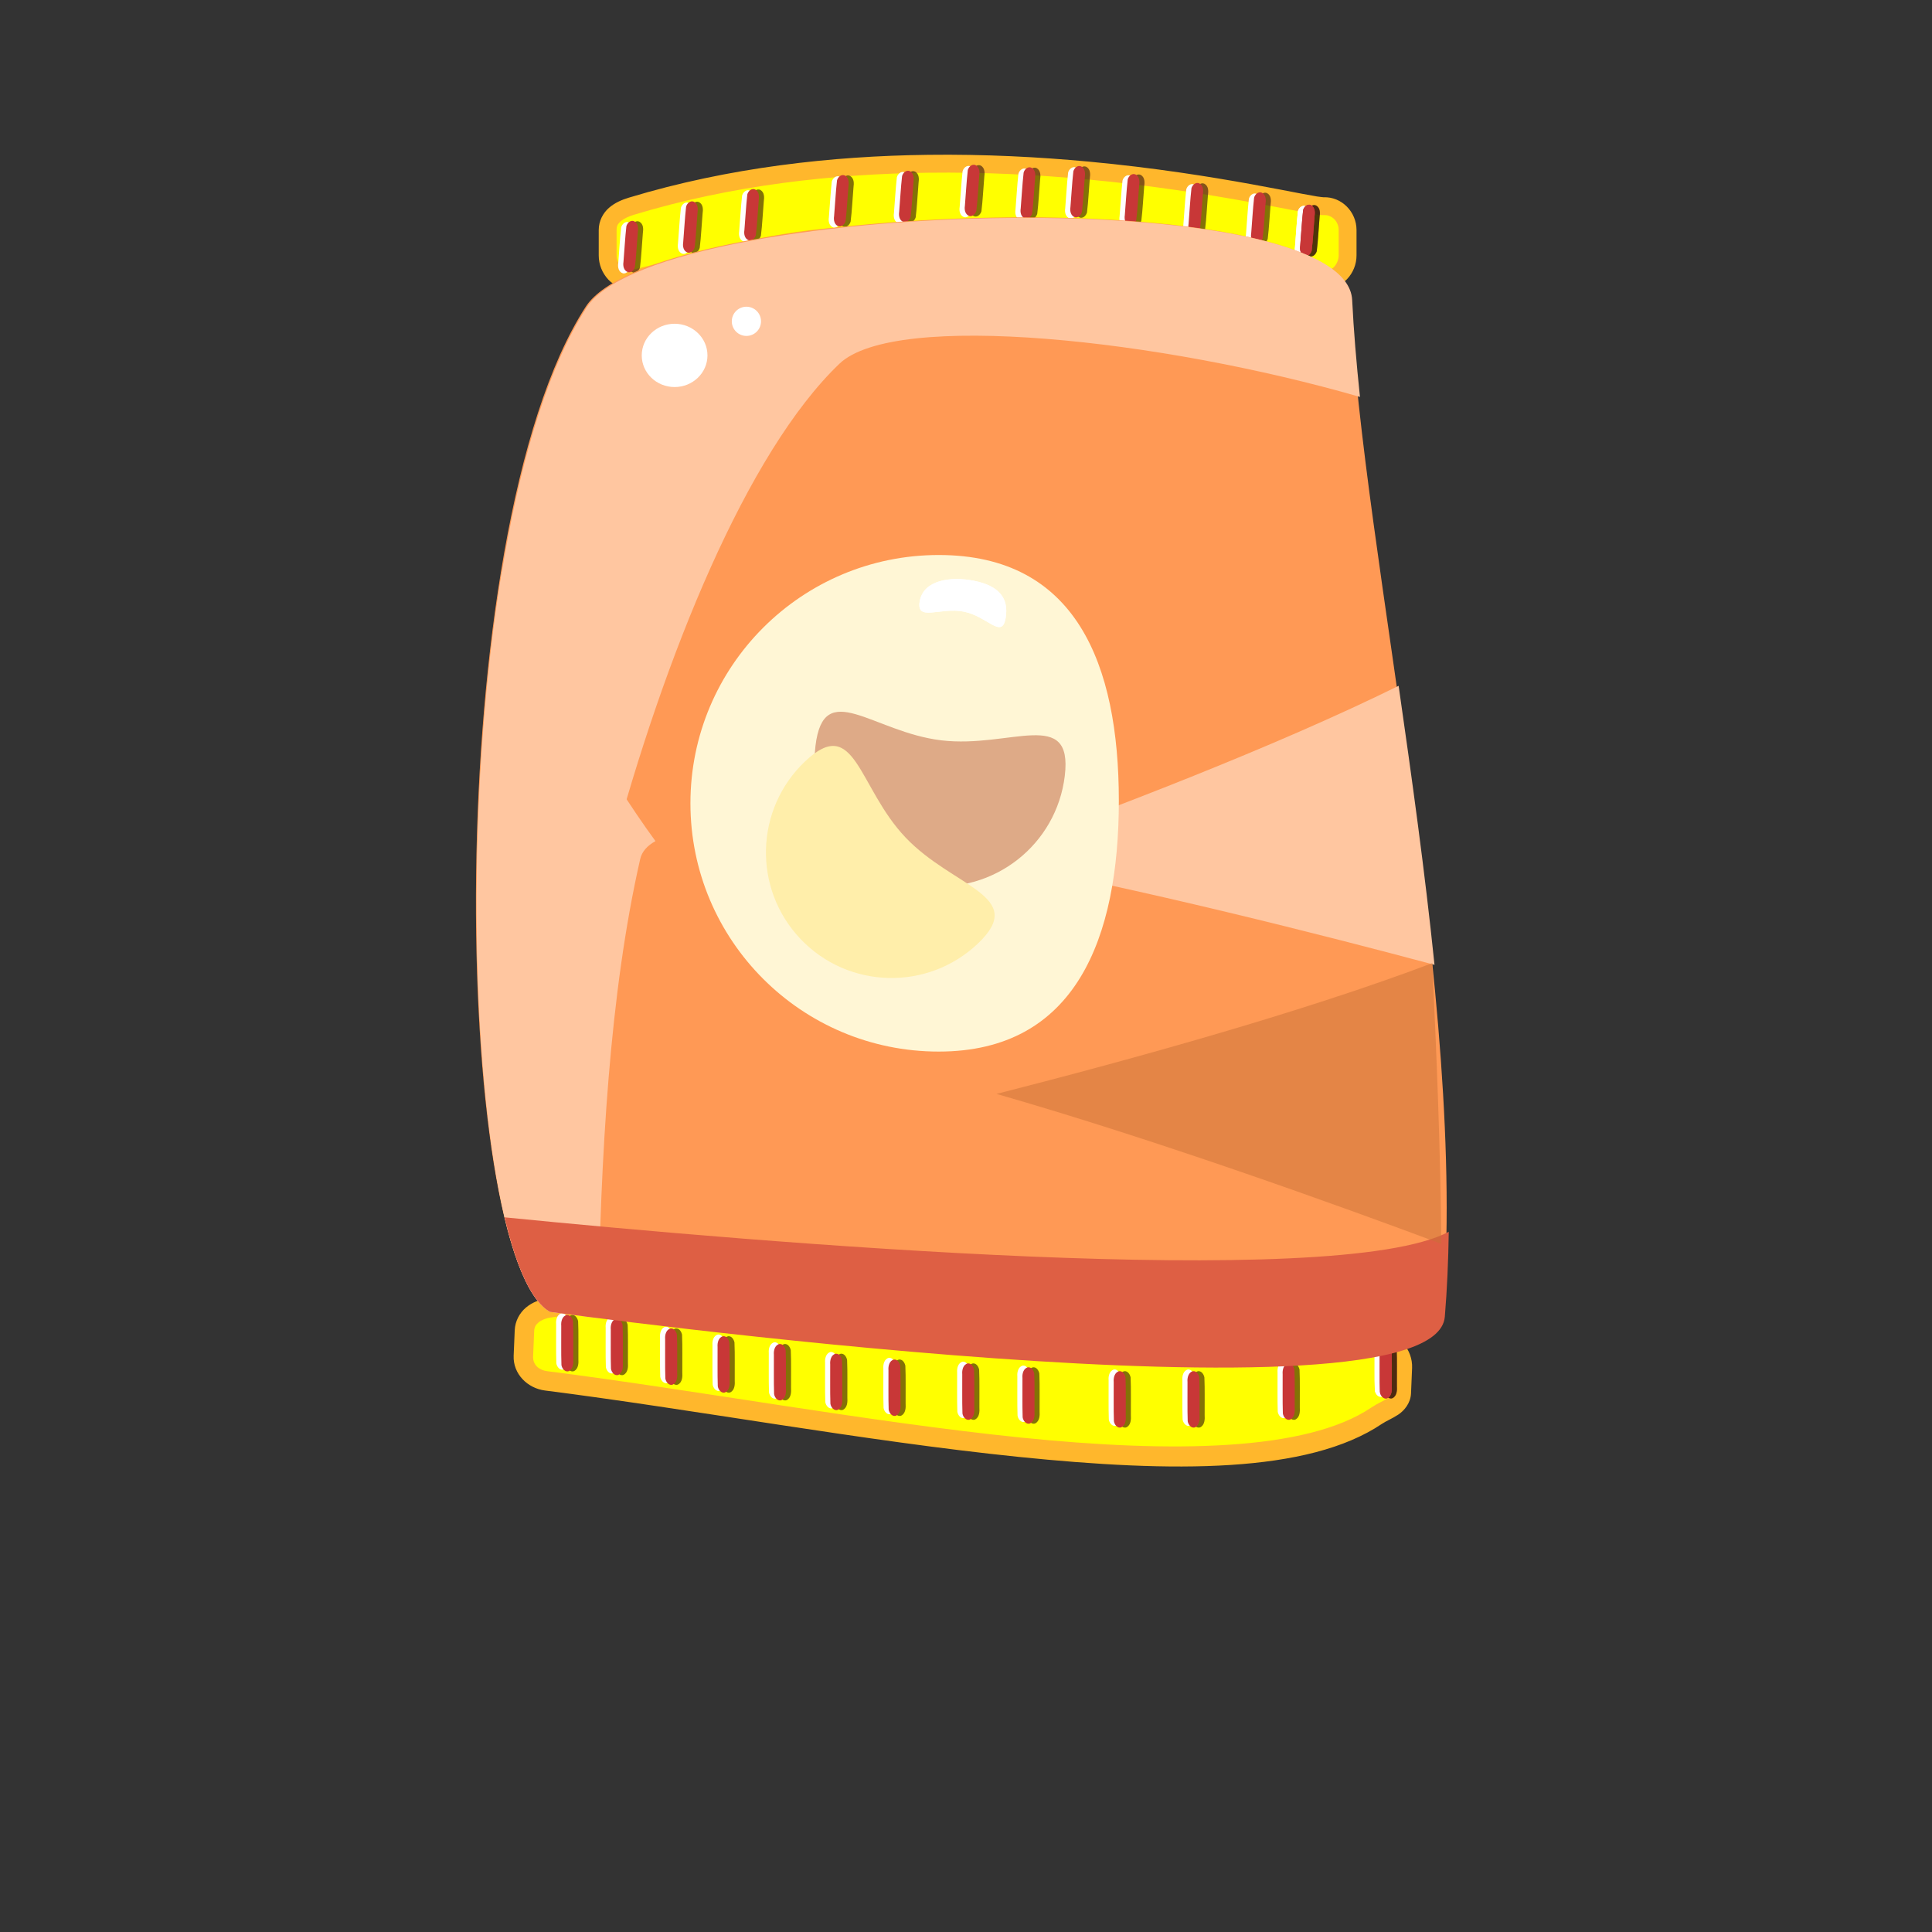 <?xml version="1.0" encoding="UTF-8" standalone="no"?>
<svg
   xmlns:dc="http://purl.org/dc/elements/1.1/"
   xmlns:cc="http://creativecommons.org/ns#"
   xmlns:rdf="http://www.w3.org/1999/02/22-rdf-syntax-ns#"
   xmlns:svg="http://www.w3.org/2000/svg"
   xmlns="http://www.w3.org/2000/svg"
   xmlns:sodipodi="http://sodipodi.sourceforge.net/DTD/sodipodi-0.dtd"
   xmlns:inkscape="http://www.inkscape.org/namespaces/inkscape"
   sodipodi:docname="chips.svg"
   inkscape:version="1.0 (4035a4fb49, 2020-05-01)"
   id="svg8"
   version="1.1"
   viewBox="0 0 600 600"
   height="600mm"
   width="600mm">
  <rect x="0" y="0" width="600" height="600" fill="#333333" stroke="none"/>
  <defs
     id="defs2" />
  <sodipodi:namedview
     inkscape:window-maximized="1"
     inkscape:window-y="-9"
     inkscape:window-x="-9"
     inkscape:window-height="1001"
     inkscape:window-width="1920"
     inkscape:object-paths="false"
     showgrid="false"
     inkscape:document-rotation="0"
     inkscape:current-layer="g1849"
     inkscape:document-units="mm"
     inkscape:cy="1257.2714"
     inkscape:cx="1133.8583"
     inkscape:zoom="0.32411458"
     inkscape:pageshadow="2"
     inkscape:pageopacity="0.0"
     borderopacity="1.0"
     bordercolor="#666666"
     pagecolor="#ffffff"
     id="base" />
  <g
     id="layer1"
     inkscape:groupmode="layer"
     inkscape:label="Layer 1">
    <g
       transform="translate(-3.265,-13.878)"
       id="g1973">
      <g
         transform="translate(8.163,-26.939)"
         id="g2243">
        <g
           transform="translate(1.633)"
           id="g1849">
          <g
             id="g1975"
             style="opacity:0.999">
            <path
               style="color:#000000;font-style:normal;font-variant:normal;font-weight:normal;font-stretch:normal;font-size:medium;line-height:normal;font-family:sans-serif;font-variant-ligatures:normal;font-variant-position:normal;font-variant-caps:normal;font-variant-numeric:normal;font-variant-alternates:normal;font-variant-east-asian:normal;font-feature-settings:normal;font-variation-settings:normal;text-indent:0;text-align:start;text-decoration:none;text-decoration-line:none;text-decoration-style:solid;text-decoration-color:#000000;letter-spacing:normal;word-spacing:normal;text-transform:none;writing-mode:lr-tb;direction:ltr;text-orientation:mixed;dominant-baseline:auto;baseline-shift:baseline;text-anchor:start;white-space:normal;shape-padding:0;shape-margin:0;inline-size:0;clip-rule:nonzero;display:inline;overflow:visible;visibility:visible;isolation:auto;mix-blend-mode:normal;color-interpolation:sRGB;color-interpolation-filters:linearRGB;solid-color:#000000;solid-opacity:1;vector-effect:none;fill:#ffff00;fill-opacity:1;fill-rule:nonzero;stroke:none;stroke-width:6.044;stroke-linecap:round;stroke-linejoin:round;stroke-miterlimit:4;stroke-dasharray:none;stroke-dashoffset:0;stroke-opacity:1;color-rendering:auto;image-rendering:auto;shape-rendering:auto;text-rendering:auto;enable-background:accumulate;stop-color:#000000;stop-opacity:1"
               d="m 164.042,446.995 c 103.395,-15.149 214.172,12.62 257.865,10.847 4.094,-0.166 7.25,3.606 7.078,7.699 l -0.332,7.881 c -0.172,4.093 -4.3,4.791 -7.699,7.078 -42.981,28.919 -166.528,0.734 -257.865,-10.847 -4.064,-0.515 -7.25,-3.606 -7.078,-7.699 l 0.332,-7.881 c 0.172,-4.093 3.646,-6.484 7.699,-7.078 z"
               id="path1977" />
            <path
               style="color:#000000;font-style:normal;font-variant:normal;font-weight:normal;font-stretch:normal;font-size:medium;line-height:normal;font-family:sans-serif;font-variant-ligatures:normal;font-variant-position:normal;font-variant-caps:normal;font-variant-numeric:normal;font-variant-alternates:normal;font-variant-east-asian:normal;font-feature-settings:normal;font-variation-settings:normal;text-indent:0;text-align:start;text-decoration:none;text-decoration-line:none;text-decoration-style:solid;text-decoration-color:#000000;letter-spacing:normal;word-spacing:normal;text-transform:none;writing-mode:lr-tb;direction:ltr;text-orientation:mixed;dominant-baseline:auto;baseline-shift:baseline;text-anchor:start;white-space:normal;shape-padding:0;shape-margin:0;inline-size:0;clip-rule:nonzero;display:inline;overflow:visible;visibility:visible;isolation:auto;mix-blend-mode:normal;color-interpolation:sRGB;color-interpolation-filters:linearRGB;solid-color:#000000;solid-opacity:1;vector-effect:none;fill:#ffb72c;fill-opacity:1;fill-rule:nonzero;stroke:none;stroke-width:6.044;stroke-linecap:round;stroke-linejoin:round;stroke-miterlimit:4;stroke-dasharray:none;stroke-dashoffset:0;stroke-opacity:1;color-rendering:auto;image-rendering:auto;shape-rendering:auto;text-rendering:auto;enable-background:accumulate;stop-color:#000000;stop-opacity:1"
               d="m 222.443,439.498 c -19.522,0.303 -39.298,1.643 -58.84,4.506 -2.48,0.363 -4.88,1.268 -6.82,2.912 -1.94,1.644 -3.34,4.155 -3.461,7.029 l -0.33,7.881 c -0.241,5.721 4.352,10.144 9.717,10.824 45.533,5.773 99.277,15.721 147.139,20.619 47.861,4.898 89.813,5.2 112.793,-10.262 1.348,-0.907 3.164,-1.615 5.033,-2.844 1.869,-1.228 3.87,-3.563 3.998,-6.615 l 0.332,-7.881 c 0.241,-5.721 -4.212,-11.09 -10.221,-10.846 -21.104,0.857 -59.92,-5.588 -106.105,-10.426 -28.866,-3.024 -60.698,-5.403 -93.234,-4.898 z m 0.092,6.049 c 32.179,-0.497 63.778,1.851 92.512,4.861 45.975,4.816 84.394,11.37 106.982,10.453 2.179,-0.088 4.039,2.087 3.936,4.553 l -0.332,7.881 c -0.044,1.041 -0.191,1.103 -1.279,1.818 -1.088,0.715 -3.036,1.498 -5.088,2.879 -20.001,13.457 -61.311,14.126 -108.803,9.266 -47.492,-4.86 -101.191,-14.794 -146.994,-20.602 -2.764,-0.35 -4.543,-2.11 -4.439,-4.576 l 0.332,-7.881 c 0.051,-1.219 0.475,-1.949 1.328,-2.672 0.853,-0.723 2.217,-1.312 3.791,-1.543 19.231,-2.818 38.747,-4.139 58.055,-4.438 z"
               id="path1979" />
          </g>
          <g
             id="g1981"
             style="opacity:0.999">
            <path
               style="color:#000000;font-style:normal;font-variant:normal;font-weight:normal;font-stretch:normal;font-size:medium;line-height:normal;font-family:sans-serif;font-variant-ligatures:normal;font-variant-position:normal;font-variant-caps:normal;font-variant-numeric:normal;font-variant-alternates:normal;font-variant-east-asian:normal;font-feature-settings:normal;font-variation-settings:normal;text-indent:0;text-align:start;text-decoration:none;text-decoration-line:none;text-decoration-style:solid;text-decoration-color:#000000;letter-spacing:normal;word-spacing:normal;text-transform:none;writing-mode:lr-tb;direction:ltr;text-orientation:mixed;dominant-baseline:auto;baseline-shift:baseline;text-anchor:start;white-space:normal;shape-padding:0;shape-margin:0;inline-size:0;clip-rule:nonzero;display:inline;overflow:visible;visibility:visible;isolation:auto;mix-blend-mode:normal;color-interpolation:sRGB;color-interpolation-filters:linearRGB;solid-color:#000000;solid-opacity:1;vector-effect:none;fill:#ffff00;fill-opacity:1;fill-rule:nonzero;stroke:none;stroke-width:5.546;stroke-linecap:round;stroke-linejoin:round;stroke-miterlimit:4;stroke-dasharray:none;stroke-dashoffset:0;stroke-opacity:1;color-rendering:auto;image-rendering:auto;shape-rendering:auto;text-rendering:auto;enable-background:accumulate;stop-color:#000000;stop-opacity:1"
               d="m 189.58,104.851 c 98.542,-29.859 207.591,0.29 215.004,0 4.094,-0.16 7.395,3.298 7.395,7.395 v 7.888 c 0,4.097 -3.344,8.005 -7.395,7.395 -154.468,-23.25 -159.258,-13.249 -215.004,0 -3.986,0.947 -7.395,-3.298 -7.395,-7.395 v -7.888 c 0,-4.097 3.474,-6.207 7.395,-7.395 z"
               id="path1983" />
            <path
               style="color:#000000;font-style:normal;font-variant:normal;font-weight:normal;font-stretch:normal;font-size:medium;line-height:normal;font-family:sans-serif;font-variant-ligatures:normal;font-variant-position:normal;font-variant-caps:normal;font-variant-numeric:normal;font-variant-alternates:normal;font-variant-east-asian:normal;font-feature-settings:normal;font-variation-settings:normal;text-indent:0;text-align:start;text-decoration:none;text-decoration-line:none;text-decoration-style:solid;text-decoration-color:#000000;letter-spacing:normal;word-spacing:normal;text-transform:none;writing-mode:lr-tb;direction:ltr;text-orientation:mixed;dominant-baseline:auto;baseline-shift:baseline;text-anchor:start;white-space:normal;shape-padding:0;shape-margin:0;inline-size:0;clip-rule:nonzero;display:inline;overflow:visible;visibility:visible;isolation:auto;mix-blend-mode:normal;color-interpolation:sRGB;color-interpolation-filters:linearRGB;solid-color:#000000;solid-opacity:1;vector-effect:none;fill:#ffb72c;fill-opacity:1;fill-rule:nonzero;stroke:none;stroke-width:5.546;stroke-linecap:round;stroke-linejoin:round;stroke-miterlimit:4;stroke-dasharray:none;stroke-dashoffset:0;stroke-opacity:1;color-rendering:auto;image-rendering:auto;shape-rendering:auto;text-rendering:auto;enable-background:accumulate;stop-color:#000000;stop-opacity:1"
               d="m 281.582,88.9 c -29.618,0.371 -61.688,3.868 -92.807,13.297 -2.179,0.66 -4.371,1.582 -6.189,3.172 -1.818,1.59 -3.174,4.045 -3.174,6.877 v 7.889 c 0,2.818 1.09,5.478 2.943,7.475 1.854,1.997 4.793,3.347 7.865,2.617 28.008,-6.657 42.836,-12.381 69.967,-13.615 27.13,-1.235 66.81,2.044 143.982,13.66 2.999,0.451 5.794,-0.822 7.641,-2.766 1.847,-1.944 2.941,-4.568 2.941,-7.371 v -7.889 c 0,-5.587 -4.567,-10.39 -10.277,-10.166 0.072,-0.003 -0.83,-0.059 -2.006,-0.248 -1.176,-0.189 -2.76,-0.48 -4.693,-0.848 -3.866,-0.735 -9.136,-1.776 -15.562,-2.939 -12.853,-2.328 -30.341,-5.149 -50.701,-7.043 -15.27,-1.421 -32.159,-2.324 -49.93,-2.102 z m 0.072,5.555 c 17.538,-0.222 34.234,0.663 49.344,2.068 20.146,1.874 37.468,4.668 50.227,6.979 6.379,1.155 11.614,2.19 15.516,2.932 1.951,0.371 3.565,0.669 4.85,0.875 1.284,0.206 2.103,0.352 3.102,0.312 2.477,-0.097 4.514,2.018 4.514,4.625 v 7.889 c 0,1.294 -0.578,2.671 -1.416,3.553 -0.838,0.882 -1.741,1.258 -2.793,1.1 C 327.7,113.153 287.753,109.806 259.936,111.072 c -27.818,1.266 -43.258,7.168 -70.996,13.76 -0.913,0.217 -1.672,-0.083 -2.52,-0.996 -0.847,-0.913 -1.463,-2.422 -1.463,-3.701 v -7.889 c 0,-1.265 0.38,-1.915 1.279,-2.701 0.899,-0.786 2.407,-1.513 4.148,-2.041 30.47,-9.233 62.039,-12.678 91.27,-13.049 z"
               id="path1985" />
          </g>
          <g
             id="g1732">
            <g
               transform="translate(-25.328,37.993)"
               id="g1599">
              <path
                 id="rect958-9-6"
                 style="fill:#ffffff;fill-opacity:1;stroke:none;stroke-width:2.782;stroke-linecap:round;stroke-linejoin:round"
                 d="m 422.454,82.699 c -1.418,-0.408 -1.687,-2.011 -1.485,-3.17 0.312,-3.7 0.492,-7.414 0.906,-11.104 0.221,-0.95 1.303,-2.077 2.453,-1.535 1.328,0.75 1.255,2.363 1.079,3.587 -0.308,3.535 -0.446,7.093 -0.886,10.612 -0.256,0.822 -0.998,1.778 -2.067,1.609 z" />
              <path
                 d="m 422.454,82.699 c -1.418,-0.408 -1.687,-2.011 -1.485,-3.17 0.312,-3.7 0.492,-7.414 0.906,-11.104 0.221,-0.95 1.303,-2.077 2.453,-1.535 1.328,0.75 1.255,2.363 1.079,3.587 -0.308,3.535 -0.446,7.093 -0.886,10.612 -0.256,0.822 -0.998,1.778 -2.067,1.609 z"
                 style="fill:#ffffff;fill-opacity:1;stroke:none;stroke-width:2.782;stroke-linecap:round;stroke-linejoin:round"
                 id="path987-6-3" />
              <path
                 id="rect958-6-7"
                 style="fill:#280b0b;fill-opacity:0.577;stroke:none;stroke-width:2.782;stroke-linecap:round;stroke-linejoin:round"
                 d="m 425.656,82.457 c -1.418,-0.408 -1.687,-2.011 -1.485,-3.17 0.312,-3.7 0.492,-7.414 0.906,-11.104 0.221,-0.95 1.303,-2.077 2.453,-1.535 1.328,0.75 1.255,2.363 1.079,3.587 -0.308,3.535 -0.446,7.093 -0.886,10.612 -0.256,0.822 -0.998,1.778 -2.067,1.609 z" />
              <path
                 d="m 425.656,82.457 c -1.418,-0.408 -1.687,-2.011 -1.485,-3.17 0.312,-3.7 0.492,-7.414 0.906,-11.104 0.221,-0.95 1.303,-2.077 2.453,-1.535 1.328,0.75 1.255,2.363 1.079,3.587 -0.308,3.535 -0.446,7.093 -0.886,10.612 -0.256,0.822 -0.998,1.778 -2.067,1.609 z"
                 style="fill:#280b0b;fill-opacity:0.577;stroke:none;stroke-width:2.782;stroke-linecap:round;stroke-linejoin:round"
                 id="path987-5-6" />
              <path
                 d="m 424.073,82.337 c -1.418,-0.408 -1.687,-2.011 -1.485,-3.17 0.312,-3.7 0.492,-7.414 0.906,-11.104 0.221,-0.95 1.303,-2.077 2.453,-1.535 1.328,0.75 1.255,2.363 1.079,3.587 -0.308,3.535 -0.446,7.093 -0.886,10.612 -0.256,0.822 -0.998,1.778 -2.067,1.609 z"
                 style="fill:#c83737;fill-opacity:1;stroke:none;stroke-width:2.782;stroke-linecap:round;stroke-linejoin:round"
                 id="rect958-5" />
              <path
                 id="path987-7"
                 style="fill:#c83737;fill-opacity:1;stroke:none;stroke-width:2.782;stroke-linecap:round;stroke-linejoin:round"
                 d="m 424.073,82.337 c -1.418,-0.408 -1.687,-2.011 -1.485,-3.17 0.312,-3.7 0.492,-7.414 0.906,-11.104 0.221,-0.95 1.303,-2.077 2.453,-1.535 1.328,0.75 1.255,2.363 1.079,3.587 -0.308,3.535 -0.446,7.093 -0.886,10.612 -0.256,0.822 -0.998,1.778 -2.067,1.609 z" />
            </g>
            <g
               transform="translate(18.551,54.579)"
               id="g1665">
              <path
                 d="m 168.406,71.137 c -1.418,-0.408 -1.687,-2.011 -1.485,-3.17 0.312,-3.7 0.492,-7.414 0.906,-11.104 0.221,-0.95 1.303,-2.077 2.453,-1.535 1.328,0.75 1.255,2.363 1.079,3.587 -0.308,3.535 -0.446,7.093 -0.886,10.612 -0.256,0.822 -0.998,1.778 -2.067,1.609 z"
                 style="fill:#ffffff;fill-opacity:1;stroke:none;stroke-width:2.782;stroke-linecap:round;stroke-linejoin:round"
                 id="path963-0-9" />
              <path
                 d="m 171.608,70.895 c -1.418,-0.408 -1.687,-2.011 -1.485,-3.17 0.312,-3.7 0.492,-7.414 0.906,-11.104 0.221,-0.95 1.303,-2.077 2.453,-1.535 1.328,0.75 1.255,2.363 1.079,3.587 -0.308,3.535 -0.446,7.093 -0.886,10.612 -0.256,0.822 -0.998,1.778 -2.067,1.609 z"
                 style="fill:#280b0b;fill-opacity:0.577;stroke:none;stroke-width:2.782;stroke-linecap:round;stroke-linejoin:round"
                 id="path963-5-9" />
              <path
                 id="path963-7"
                 style="fill:#c83737;fill-opacity:1;stroke:none;stroke-width:2.782;stroke-linecap:round;stroke-linejoin:round"
                 d="m 170.025,70.775 c -1.418,-0.408 -1.687,-2.011 -1.485,-3.17 0.312,-3.7 0.492,-7.414 0.906,-11.104 0.221,-0.95 1.303,-2.077 2.453,-1.535 1.328,0.75 1.255,2.363 1.079,3.587 -0.308,3.535 -0.446,7.093 -0.886,10.612 -0.256,0.822 -0.998,1.778 -2.067,1.609 z" />
            </g>
            <g
               transform="translate(4.632,49.887)"
               id="g1676">
              <g
                 id="g1655">
                <path
                   id="path967-0-0"
                   style="fill:#ffffff;fill-opacity:1;stroke:none;stroke-width:2.782;stroke-linecap:round;stroke-linejoin:round"
                   d="m 200.873,69.766 c -1.418,-0.408 -1.687,-2.011 -1.485,-3.17 0.312,-3.7 0.492,-7.414 0.906,-11.104 0.221,-0.95 1.303,-2.077 2.453,-1.535 1.328,0.75 1.255,2.363 1.079,3.587 -0.308,3.535 -0.446,7.093 -0.886,10.612 -0.256,0.822 -0.998,1.778 -2.067,1.609 z" />
                <path
                   id="path967-7-9"
                   style="fill:#280b0b;fill-opacity:0.577;stroke:none;stroke-width:2.782;stroke-linecap:round;stroke-linejoin:round"
                   d="m 204.075,69.525 c -1.418,-0.408 -1.687,-2.011 -1.485,-3.17 0.312,-3.7 0.492,-7.414 0.906,-11.104 0.221,-0.95 1.303,-2.077 2.453,-1.535 1.328,0.75 1.255,2.363 1.079,3.587 -0.308,3.535 -0.446,7.093 -0.886,10.612 -0.256,0.822 -0.998,1.778 -2.067,1.609 z" />
                <path
                   d="m 202.492,69.405 c -1.418,-0.408 -1.687,-2.011 -1.485,-3.17 0.312,-3.7 0.492,-7.414 0.906,-11.104 0.221,-0.95 1.303,-2.077 2.453,-1.535 1.328,0.75 1.255,2.363 1.079,3.587 -0.308,3.535 -0.446,7.093 -0.886,10.612 -0.256,0.822 -0.998,1.778 -2.067,1.609 z"
                   style="fill:#c83737;fill-opacity:1;stroke:none;stroke-width:2.782;stroke-linecap:round;stroke-linejoin:round"
                   id="path967-5" />
              </g>
            </g>
            <g
               transform="translate(-4.221,3.618)"
               id="g1650">
              <g
                 transform="translate(11.458,43.42)"
                 id="g1670">
                <path
                   id="path969-9-4"
                   style="fill:#ffffff;fill-opacity:1;stroke:none;stroke-width:2.782;stroke-linecap:round;stroke-linejoin:round"
                   d="m 217.275,68.801 c -1.418,-0.408 -1.687,-2.011 -1.485,-3.17 0.312,-3.7 0.492,-7.414 0.906,-11.104 0.221,-0.95 1.303,-2.077 2.453,-1.535 1.328,0.75 1.255,2.363 1.079,3.587 -0.308,3.535 -0.446,7.093 -0.886,10.612 -0.256,0.822 -0.998,1.778 -2.067,1.609 z" />
                <path
                   id="path969-7-9"
                   style="fill:#280b0b;fill-opacity:0.577;stroke:none;stroke-width:2.782;stroke-linecap:round;stroke-linejoin:round"
                   d="m 220.478,68.559 c -1.418,-0.408 -1.687,-2.011 -1.485,-3.17 0.312,-3.7 0.492,-7.414 0.906,-11.104 0.221,-0.95 1.303,-2.077 2.453,-1.535 1.328,0.75 1.255,2.363 1.079,3.587 -0.308,3.535 -0.446,7.093 -0.886,10.612 -0.256,0.822 -0.998,1.778 -2.067,1.609 z" />
                <path
                   d="m 218.895,68.439 c -1.418,-0.408 -1.687,-2.011 -1.485,-3.17 0.312,-3.7 0.492,-7.414 0.906,-11.104 0.221,-0.95 1.303,-2.077 2.453,-1.535 1.328,0.75 1.255,2.363 1.079,3.587 -0.308,3.535 -0.446,7.093 -0.886,10.612 -0.256,0.822 -0.998,1.778 -2.067,1.609 z"
                   style="fill:#c83737;fill-opacity:1;stroke:none;stroke-width:2.782;stroke-linecap:round;stroke-linejoin:round"
                   id="path969-1" />
              </g>
            </g>
            <g
               transform="translate(17.489,43.568)"
               id="g1645">
              <path
                 d="m 234.88,67.927 c -1.418,-0.408 -1.687,-2.011 -1.485,-3.17 0.312,-3.7 0.492,-7.414 0.906,-11.104 0.221,-0.95 1.303,-2.077 2.453,-1.535 1.328,0.75 1.255,2.363 1.079,3.587 -0.308,3.535 -0.446,7.093 -0.886,10.612 -0.256,0.822 -0.998,1.778 -2.067,1.609 z"
                 style="fill:#ffffff;fill-opacity:1;stroke:none;stroke-width:2.782;stroke-linecap:round;stroke-linejoin:round"
                 id="path971-1-7" />
              <path
                 d="m 238.083,67.685 c -1.418,-0.408 -1.687,-2.011 -1.485,-3.17 0.312,-3.7 0.492,-7.414 0.906,-11.104 0.221,-0.95 1.303,-2.077 2.453,-1.535 1.328,0.75 1.255,2.363 1.079,3.587 -0.308,3.535 -0.446,7.093 -0.886,10.612 -0.256,0.822 -0.998,1.778 -2.067,1.609 z"
                 style="fill:#280b0b;fill-opacity:0.577;stroke:none;stroke-width:2.782;stroke-linecap:round;stroke-linejoin:round"
                 id="path971-9-8" />
              <path
                 id="path971-4"
                 style="fill:#c83737;fill-opacity:1;stroke:none;stroke-width:2.782;stroke-linecap:round;stroke-linejoin:round"
                 d="m 236.5,67.565 c -1.418,-0.408 -1.687,-2.011 -1.485,-3.17 0.312,-3.7 0.492,-7.414 0.906,-11.104 0.221,-0.95 1.303,-2.077 2.453,-1.535 1.328,0.75 1.255,2.363 1.079,3.587 -0.308,3.535 -0.446,7.093 -0.886,10.612 -0.256,0.822 -0.998,1.778 -2.067,1.609 z" />
            </g>
            <g
               transform="translate(20.049,43.654)"
               id="g1640">
              <path
                 d="m 252.527,66.503 c -1.418,-0.408 -1.687,-2.011 -1.485,-3.17 0.312,-3.7 0.492,-7.414 0.906,-11.104 0.221,-0.95 1.303,-2.077 2.453,-1.535 1.328,0.75 1.255,2.363 1.079,3.587 -0.308,3.535 -0.446,7.093 -0.886,10.612 -0.256,0.822 -0.998,1.778 -2.067,1.609 z"
                 style="fill:#ffffff;fill-opacity:1;stroke:none;stroke-width:2.782;stroke-linecap:round;stroke-linejoin:round"
                 id="path973-8-9" />
              <path
                 d="m 255.729,66.261 c -1.418,-0.408 -1.687,-2.011 -1.485,-3.17 0.312,-3.7 0.492,-7.414 0.906,-11.104 0.221,-0.95 1.303,-2.077 2.453,-1.535 1.328,0.75 1.255,2.363 1.079,3.587 -0.308,3.535 -0.446,7.093 -0.886,10.612 -0.256,0.822 -0.998,1.778 -2.067,1.609 z"
                 style="fill:#280b0b;fill-opacity:0.577;stroke:none;stroke-width:2.782;stroke-linecap:round;stroke-linejoin:round"
                 id="path973-5-4" />
              <path
                 id="path973-7"
                 style="fill:#c83737;fill-opacity:1;stroke:none;stroke-width:2.782;stroke-linecap:round;stroke-linejoin:round"
                 d="m 254.146,66.141 c -1.418,-0.408 -1.687,-2.011 -1.485,-3.17 0.312,-3.7 0.492,-7.414 0.906,-11.104 0.221,-0.95 1.303,-2.077 2.453,-1.535 1.328,0.75 1.255,2.363 1.079,3.587 -0.308,3.535 -0.446,7.093 -0.886,10.612 -0.256,0.822 -0.998,1.778 -2.067,1.609 z" />
            </g>
            <g
               transform="translate(22.295,42.066)"
               id="g1635">
              <path
                 d="m 270.692,66.223 c -1.418,-0.408 -1.687,-2.011 -1.485,-3.17 0.312,-3.7 0.492,-7.414 0.906,-11.104 0.221,-0.95 1.303,-2.077 2.453,-1.535 1.328,0.75 1.255,2.363 1.079,3.587 -0.308,3.535 -0.446,7.093 -0.886,10.612 -0.256,0.822 -0.998,1.778 -2.067,1.609 z"
                 style="fill:#ffffff;fill-opacity:1;stroke:none;stroke-width:2.782;stroke-linecap:round;stroke-linejoin:round"
                 id="path975-5-3" />
              <path
                 d="m 273.894,65.982 c -1.418,-0.408 -1.687,-2.011 -1.485,-3.17 0.312,-3.7 0.492,-7.414 0.906,-11.104 0.221,-0.95 1.303,-2.077 2.453,-1.535 1.328,0.75 1.255,2.363 1.079,3.587 -0.308,3.535 -0.446,7.093 -0.886,10.612 -0.256,0.822 -0.998,1.778 -2.067,1.609 z"
                 style="fill:#280b0b;fill-opacity:0.577;stroke:none;stroke-width:2.782;stroke-linecap:round;stroke-linejoin:round"
                 id="path975-7-3" />
              <path
                 id="path975-2"
                 style="fill:#c83737;fill-opacity:1;stroke:none;stroke-width:2.782;stroke-linecap:round;stroke-linejoin:round"
                 d="m 272.311,65.862 c -1.418,-0.408 -1.687,-2.011 -1.485,-3.17 0.312,-3.7 0.492,-7.414 0.906,-11.104 0.221,-0.95 1.303,-2.077 2.453,-1.535 1.328,0.75 1.255,2.363 1.079,3.587 -0.308,3.535 -0.446,7.093 -0.886,10.612 -0.256,0.822 -0.998,1.778 -2.067,1.609 z" />
            </g>
            <g
               transform="translate(16.698,42.222)"
               id="g1630">
              <g
                 id="g1624">
                <path
                   id="path977-8-8"
                   style="fill:#ffffff;fill-opacity:1;stroke:none;stroke-width:2.782;stroke-linecap:round;stroke-linejoin:round"
                   d="m 293.626,66.858 c -1.418,-0.408 -1.687,-2.011 -1.485,-3.17 0.312,-3.7 0.492,-7.414 0.906,-11.104 0.221,-0.95 1.303,-2.077 2.453,-1.535 1.328,0.75 1.255,2.363 1.079,3.587 -0.308,3.535 -0.446,7.093 -0.886,10.612 -0.256,0.822 -0.998,1.778 -2.067,1.609 z" />
                <path
                   id="path977-7-2"
                   style="fill:#280b0b;fill-opacity:0.577;stroke:none;stroke-width:2.782;stroke-linecap:round;stroke-linejoin:round"
                   d="m 296.828,66.616 c -1.418,-0.408 -1.687,-2.011 -1.485,-3.17 0.312,-3.7 0.492,-7.414 0.906,-11.104 0.221,-0.95 1.303,-2.077 2.453,-1.535 1.328,0.75 1.255,2.363 1.079,3.587 -0.308,3.535 -0.446,7.093 -0.886,10.612 -0.256,0.822 -0.998,1.778 -2.067,1.609 z" />
                <path
                   d="m 295.245,66.496 c -1.418,-0.408 -1.687,-2.011 -1.485,-3.17 0.312,-3.7 0.492,-7.414 0.906,-11.104 0.221,-0.95 1.303,-2.077 2.453,-1.535 1.328,0.75 1.255,2.363 1.079,3.587 -0.308,3.535 -0.446,7.093 -0.886,10.612 -0.256,0.822 -0.998,1.778 -2.067,1.609 z"
                   style="fill:#c83737;fill-opacity:1;stroke:none;stroke-width:2.782;stroke-linecap:round;stroke-linejoin:round"
                   id="path977-3" />
              </g>
            </g>
            <g
               transform="translate(13.418,41.503)"
               id="g1619">
              <path
                 d="m 312.35,67.173 c -1.418,-0.408 -1.687,-2.011 -1.485,-3.17 0.312,-3.7 0.492,-7.414 0.906,-11.104 0.221,-0.95 1.303,-2.077 2.453,-1.535 1.328,0.75 1.255,2.363 1.079,3.587 -0.308,3.535 -0.446,7.093 -0.886,10.612 -0.256,0.822 -0.998,1.778 -2.067,1.609 z"
                 style="fill:#ffffff;fill-opacity:1;stroke:none;stroke-width:2.782;stroke-linecap:round;stroke-linejoin:round"
                 id="path979-6-4" />
              <path
                 d="m 315.553,66.931 c -1.418,-0.408 -1.687,-2.011 -1.485,-3.17 0.312,-3.7 0.492,-7.414 0.906,-11.104 0.221,-0.95 1.303,-2.077 2.453,-1.535 1.328,0.75 1.255,2.363 1.079,3.587 -0.308,3.535 -0.446,7.093 -0.886,10.612 -0.256,0.822 -0.998,1.778 -2.067,1.609 z"
                 style="fill:#280b0b;fill-opacity:0.577;stroke:none;stroke-width:2.782;stroke-linecap:round;stroke-linejoin:round"
                 id="path979-5-2" />
              <path
                 id="path979-0"
                 style="fill:#c83737;fill-opacity:1;stroke:none;stroke-width:2.782;stroke-linecap:round;stroke-linejoin:round"
                 d="m 313.97,66.811 c -1.418,-0.408 -1.687,-2.011 -1.485,-3.17 0.312,-3.7 0.492,-7.414 0.906,-11.104 0.221,-0.95 1.303,-2.077 2.453,-1.535 1.328,0.75 1.255,2.363 1.079,3.587 -0.308,3.535 -0.446,7.093 -0.886,10.612 -0.256,0.822 -0.998,1.778 -2.067,1.609 z" />
            </g>
            <g
               transform="translate(1.957,42.965)"
               id="g1614">
              <path
                 d="m 340.696,68.217 c -1.418,-0.408 -1.687,-2.011 -1.485,-3.17 0.312,-3.7 0.492,-7.414 0.906,-11.104 0.221,-0.95 1.303,-2.077 2.453,-1.535 1.328,0.75 1.255,2.363 1.079,3.587 -0.308,3.535 -0.446,7.093 -0.886,10.612 -0.256,0.822 -0.998,1.778 -2.067,1.609 z"
                 style="fill:#ffffff;fill-opacity:1;stroke:none;stroke-width:2.782;stroke-linecap:round;stroke-linejoin:round"
                 id="path981-2-2" />
              <path
                 d="m 343.898,67.975 c -1.418,-0.408 -1.687,-2.011 -1.485,-3.17 0.312,-3.7 0.492,-7.414 0.906,-11.104 0.221,-0.95 1.303,-2.077 2.453,-1.535 1.328,0.75 1.255,2.363 1.079,3.587 -0.308,3.535 -0.446,7.093 -0.886,10.612 -0.256,0.822 -0.998,1.778 -2.067,1.609 z"
                 style="fill:#280b0b;fill-opacity:0.577;stroke:none;stroke-width:2.782;stroke-linecap:round;stroke-linejoin:round"
                 id="path981-8-1" />
              <path
                 id="path981-3"
                 style="fill:#c83737;fill-opacity:1;stroke:none;stroke-width:2.782;stroke-linecap:round;stroke-linejoin:round"
                 d="m 342.315,67.855 c -1.418,-0.408 -1.687,-2.011 -1.485,-3.17 0.312,-3.7 0.492,-7.414 0.906,-11.104 0.221,-0.95 1.303,-2.077 2.453,-1.535 1.328,0.75 1.255,2.363 1.079,3.587 -0.308,3.535 -0.446,7.093 -0.886,10.612 -0.256,0.822 -0.998,1.778 -2.067,1.609 z" />
            </g>
            <g
               transform="translate(-1.101,43.99)"
               id="g1609">
              <path
                 d="m 363.547,69.949 c -1.418,-0.408 -1.687,-2.011 -1.485,-3.17 0.312,-3.7 0.492,-7.414 0.906,-11.104 0.221,-0.95 1.303,-2.077 2.453,-1.535 1.328,0.75 1.255,2.363 1.079,3.587 -0.308,3.535 -0.446,7.093 -0.886,10.612 -0.256,0.822 -0.998,1.778 -2.067,1.609 z"
                 style="fill:#ffffff;fill-opacity:1;stroke:none;stroke-width:2.782;stroke-linecap:round;stroke-linejoin:round"
                 id="path983-9-1" />
              <path
                 d="m 366.749,69.707 c -1.418,-0.408 -1.687,-2.011 -1.485,-3.17 0.312,-3.7 0.492,-7.414 0.906,-11.104 0.221,-0.95 1.303,-2.077 2.453,-1.535 1.328,0.75 1.255,2.363 1.079,3.587 -0.308,3.535 -0.446,7.093 -0.886,10.612 -0.256,0.822 -0.998,1.778 -2.067,1.609 z"
                 style="fill:#280b0b;fill-opacity:0.577;stroke:none;stroke-width:2.782;stroke-linecap:round;stroke-linejoin:round"
                 id="path983-0-4" />
              <path
                 id="path983-6"
                 style="fill:#c83737;fill-opacity:1;stroke:none;stroke-width:2.782;stroke-linecap:round;stroke-linejoin:round"
                 d="m 365.166,69.587 c -1.418,-0.408 -1.687,-2.011 -1.485,-3.17 0.312,-3.7 0.492,-7.414 0.906,-11.104 0.221,-0.95 1.303,-2.077 2.453,-1.535 1.328,0.75 1.255,2.363 1.079,3.587 -0.308,3.535 -0.446,7.093 -0.886,10.612 -0.256,0.822 -0.998,1.778 -2.067,1.609 z" />
            </g>
            <g
               transform="translate(-10.945,42.467)"
               id="g1604">
              <path
                 d="m 392.845,74.379 c -1.418,-0.408 -1.687,-2.011 -1.485,-3.17 0.312,-3.7 0.492,-7.414 0.906,-11.104 0.221,-0.95 1.303,-2.077 2.453,-1.535 1.328,0.75 1.255,2.363 1.079,3.587 -0.308,3.535 -0.446,7.093 -0.886,10.612 -0.256,0.822 -0.998,1.778 -2.067,1.609 z"
                 style="fill:#ffffff;fill-opacity:1;stroke:none;stroke-width:2.782;stroke-linecap:round;stroke-linejoin:round"
                 id="path985-9-6" />
              <path
                 d="m 396.048,74.138 c -1.418,-0.408 -1.687,-2.011 -1.485,-3.17 0.312,-3.7 0.492,-7.414 0.906,-11.104 0.221,-0.95 1.303,-2.077 2.453,-1.535 1.328,0.75 1.255,2.363 1.079,3.587 -0.308,3.535 -0.446,7.093 -0.886,10.612 -0.256,0.822 -0.998,1.778 -2.067,1.609 z"
                 style="fill:#280b0b;fill-opacity:0.577;stroke:none;stroke-width:2.782;stroke-linecap:round;stroke-linejoin:round"
                 id="path985-1-3" />
              <path
                 id="path985-6"
                 style="fill:#c83737;fill-opacity:1;stroke:none;stroke-width:2.782;stroke-linecap:round;stroke-linejoin:round"
                 d="m 394.465,74.018 c -1.418,-0.408 -1.687,-2.011 -1.485,-3.17 0.312,-3.7 0.492,-7.414 0.906,-11.104 0.221,-0.95 1.303,-2.077 2.453,-1.535 1.328,0.75 1.255,2.363 1.079,3.587 -0.308,3.535 -0.446,7.093 -0.886,10.612 -0.256,0.822 -0.998,1.778 -2.067,1.609 z" />
            </g>
          </g>
          <path
             id="rect833"
             style="opacity:0.999;fill:#ff9955;stroke:none;stroke-width:6.615;stroke-linecap:round;stroke-linejoin:round"
             d="m 175.381,136.071 c 21.653,-33.46 235.557,-39.559 237.369,-2.268 3.898,80.23 36.81,218.081 28.726,315.232 -3.024,36.341 -277.435,-1.512 -277.435,-1.512 -29.864,-16.367 -34.467,-240.67 11.339,-311.452 z"
             sodipodi:nodetypes="ssscs" />
          <path
             style="opacity:0.999;fill:#ffc6a0;fill-opacity:1;stroke:none;stroke-width:25;stroke-linecap:round;stroke-linejoin:round"
             d="m 1614.438,957.758 c -143.567,70.851 -338.97,145.858 -494.44,201.857 193.107,35.882 410.494,91.386 536.482,125.119 -11.248,-109.283 -26.713,-220.244 -42.043,-326.977 z"
             transform="scale(0.265)"
             id="path945" />
          <path
             id="path872"
             style="opacity:0.999;fill:#fff6d5;stroke:none;stroke-width:6.615;stroke-linecap:round;stroke-linejoin:round"
             d="m 340.935,289.53 c 0,42.585 -13.355,77.863 -55.94,77.863 -42.585,0 -77.107,-34.522 -77.107,-77.107 0,-42.585 34.522,-77.107 77.107,-77.107 42.585,0 55.94,33.766 55.94,76.351 z"
             sodipodi:nodetypes="sssss" />
          <path
             id="path890"
             style="opacity:0.999;fill:#deaa87;stroke:none;stroke-width:3.345;stroke-linecap:round;stroke-linejoin:round"
             d="m 285.813,270.736 c 21.382,2.556 40.896,-10.388 38.34,10.994 -2.556,21.382 -21.962,36.644 -43.345,34.087 -21.382,-2.556 -36.644,-21.962 -34.087,-43.345 2.556,-21.382 17.71,-4.294 39.092,-1.737 z"
             sodipodi:nodetypes="sssss" />
          <path
             sodipodi:nodetypes="sssss"
             d="m 274.685,300.895 c 14.827,15.617 38.111,18.11 22.494,32.937 -15.617,14.827 -40.297,14.187 -55.124,-1.43 -14.827,-15.617 -14.187,-40.297 1.43,-55.124 15.617,-14.827 16.373,8 31.2,23.617 z"
             style="opacity:0.999;fill:#ffeeaa;stroke:none;stroke-width:3.345;stroke-linecap:round;stroke-linejoin:round"
             id="path872-2" />
          <path
             id="path894"
             style="opacity:1;fill:#ffc6a0;fill-opacity:1;stroke:none;stroke-width:25;stroke-linecap:round;stroke-linejoin:round"
             d="M 1179.369,409.375 C 954.882,409.104 706.334,447.102 662.857,514.285 489.733,781.808 507.127,1629.567 620,1691.428 c 0,0 4.194,0.578 11.908,1.607 -60.016,-159.627 110.631,-905.281 327.053,-1112.625 65.328,-62.588 377.117,-28.493 610.164,38.779 -4.232,-40.347 -7.42,-78.384 -9.125,-113.475 -3.21,-66.067 -182.554,-96.101 -380.631,-96.34 z"
             transform="scale(0.265)" />
          <path
             style="opacity:0.999;fill:#ffc6a0;fill-opacity:1;stroke:none;stroke-width:25;stroke-linecap:round;stroke-linejoin:round"
             d="M 563.641,823.516 C 505.644,1175.692 537.017,1645.948 620,1691.428 c 0,0 21.013,2.885 56.225,7.357 2.933,-190.019 13.525,-380.666 49.375,-537.945 1.998,-8.764 8.168,-15.724 17.914,-21.098 C 686.409,1061.626 621.901,948.264 563.641,823.516 Z"
             transform="scale(0.265)"
             id="path902" />
          <g
             id="g1164">
            <g
               style="fill:#ffffff"
               transform="translate(-1.587,-0.529)"
               id="g1003-0">
              <path
                 d="m 423.682,457.602 c -1.445,0.328 -1.835,2.056 -1.72,3.339 0.032,4.066 -0.07,8.137 0.064,12.2 0.148,1.056 1.142,2.376 2.33,1.879 1.381,-0.709 1.43,-2.477 1.347,-3.828 -0.04,-3.886 0.091,-7.783 -0.082,-11.662 -0.193,-0.919 -0.86,-2.025 -1.939,-1.928 z"
                 style="opacity:1;fill:#ffffff;fill-opacity:1;stroke:none;stroke-width:2.912;stroke-linecap:round;stroke-linejoin:round"
                 id="rect958-9" />
              <path
                 id="path987-6"
                 style="opacity:1;fill:#ffffff;fill-opacity:1;stroke:none;stroke-width:2.912;stroke-linecap:round;stroke-linejoin:round"
                 d="m 423.682,457.602 c -1.445,0.328 -1.835,2.056 -1.72,3.339 0.032,4.066 -0.07,8.137 0.064,12.2 0.148,1.056 1.142,2.376 2.33,1.879 1.381,-0.709 1.43,-2.477 1.347,-3.828 -0.04,-3.886 0.091,-7.783 -0.082,-11.662 -0.193,-0.919 -0.86,-2.025 -1.939,-1.928 z" />
              <path
                 id="path963-0"
                 style="opacity:1;fill:#ffffff;fill-opacity:1;stroke:none;stroke-width:2.912;stroke-linecap:round;stroke-linejoin:round"
                 d="m 169.487,449.196 c -1.445,0.328 -1.835,2.056 -1.72,3.339 0.032,4.066 -0.07,8.137 0.064,12.2 0.148,1.056 1.142,2.376 2.33,1.879 1.381,-0.709 1.43,-2.477 1.347,-3.828 -0.04,-3.886 0.091,-7.783 -0.082,-11.662 -0.193,-0.919 -0.86,-2.025 -1.939,-1.928 z" />
              <path
                 id="path965-0"
                 style="opacity:1;fill:#ffffff;fill-opacity:1;stroke:none;stroke-width:2.912;stroke-linecap:round;stroke-linejoin:round"
                 d="m 184.872,450.365 c -1.445,0.328 -1.835,2.056 -1.72,3.339 0.032,4.066 -0.07,8.137 0.064,12.2 0.148,1.056 1.142,2.376 2.33,1.879 1.381,-0.709 1.43,-2.477 1.347,-3.828 -0.04,-3.886 0.091,-7.783 -0.082,-11.662 -0.193,-0.919 -0.86,-2.025 -1.939,-1.928 z" />
              <path
                 id="path967-0"
                 style="opacity:1;fill:#ffffff;fill-opacity:1;stroke:none;stroke-width:2.912;stroke-linecap:round;stroke-linejoin:round"
                 d="m 201.757,453.38 c -1.445,0.328 -1.835,2.056 -1.72,3.339 0.032,4.066 -0.07,8.137 0.064,12.2 0.148,1.056 1.142,2.376 2.33,1.879 1.381,-0.709 1.43,-2.477 1.347,-3.828 -0.04,-3.886 0.091,-7.783 -0.082,-11.662 -0.193,-0.919 -0.86,-2.025 -1.939,-1.928 z" />
              <path
                 id="path969-9"
                 style="opacity:1;fill:#ffffff;fill-opacity:1;stroke:none;stroke-width:2.912;stroke-linecap:round;stroke-linejoin:round"
                 d="m 218.04,455.792 c -1.445,0.328 -1.835,2.056 -1.72,3.339 0.032,4.066 -0.07,8.137 0.064,12.2 0.148,1.056 1.142,2.376 2.33,1.879 1.381,-0.709 1.43,-2.477 1.347,-3.828 -0.04,-3.886 0.091,-7.783 -0.082,-11.662 -0.193,-0.919 -0.86,-2.025 -1.939,-1.928 z" />
              <path
                 id="path971-1"
                 style="opacity:1;fill:#ffffff;fill-opacity:1;stroke:none;stroke-width:2.912;stroke-linecap:round;stroke-linejoin:round"
                 d="m 235.528,458.205 c -1.445,0.328 -1.835,2.056 -1.72,3.339 0.032,4.066 -0.07,8.137 0.064,12.2 0.148,1.056 1.142,2.376 2.33,1.879 1.381,-0.709 1.43,-2.477 1.347,-3.828 -0.04,-3.886 0.091,-7.783 -0.082,-11.662 -0.193,-0.919 -0.86,-2.025 -1.939,-1.928 z" />
              <path
                 id="path973-8"
                 style="opacity:1;fill:#ffffff;fill-opacity:1;stroke:none;stroke-width:2.912;stroke-linecap:round;stroke-linejoin:round"
                 d="m 253.017,461.22 c -1.445,0.328 -1.835,2.056 -1.72,3.339 0.032,4.066 -0.07,8.137 0.064,12.2 0.148,1.056 1.142,2.376 2.33,1.879 1.381,-0.709 1.43,-2.477 1.347,-3.828 -0.04,-3.886 0.091,-7.783 -0.082,-11.662 -0.193,-0.919 -0.86,-2.025 -1.939,-1.928 z" />
              <path
                 id="path975-5"
                 style="opacity:1;fill:#ffffff;fill-opacity:1;stroke:none;stroke-width:2.912;stroke-linecap:round;stroke-linejoin:round"
                 d="m 271.109,463.029 c -1.445,0.328 -1.835,2.056 -1.72,3.339 0.032,4.066 -0.07,8.137 0.064,12.2 0.148,1.056 1.142,2.376 2.33,1.879 1.381,-0.709 1.43,-2.477 1.347,-3.828 -0.04,-3.886 0.091,-7.783 -0.082,-11.662 -0.193,-0.919 -0.86,-2.025 -1.939,-1.928 z" />
              <path
                 id="path977-8"
                 style="opacity:1;fill:#ffffff;fill-opacity:1;stroke:none;stroke-width:2.912;stroke-linecap:round;stroke-linejoin:round"
                 d="m 294.025,464.235 c -1.445,0.328 -1.835,2.056 -1.72,3.339 0.032,4.066 -0.07,8.137 0.064,12.2 0.148,1.056 1.142,2.376 2.33,1.879 1.381,-0.709 1.43,-2.477 1.347,-3.828 -0.04,-3.886 0.091,-7.783 -0.082,-11.662 -0.193,-0.919 -0.86,-2.025 -1.939,-1.928 z" />
              <path
                 id="path979-6"
                 style="opacity:1;fill:#ffffff;fill-opacity:1;stroke:none;stroke-width:2.912;stroke-linecap:round;stroke-linejoin:round"
                 d="m 312.72,465.441 c -1.445,0.328 -1.835,2.056 -1.72,3.339 0.032,4.066 -0.07,8.137 0.064,12.2 0.148,1.056 1.142,2.376 2.33,1.879 1.381,-0.709 1.43,-2.477 1.347,-3.828 -0.04,-3.886 0.091,-7.783 -0.082,-11.662 -0.193,-0.919 -0.86,-2.025 -1.939,-1.928 z" />
              <path
                 id="path981-2"
                 style="opacity:1;fill:#ffffff;fill-opacity:1;stroke:none;stroke-width:2.912;stroke-linecap:round;stroke-linejoin:round"
                 d="m 341.063,466.647 c -1.445,0.328 -1.835,2.056 -1.72,3.339 0.032,4.066 -0.07,8.137 0.064,12.2 0.148,1.056 1.142,2.376 2.33,1.879 1.381,-0.709 1.43,-2.477 1.347,-3.828 -0.04,-3.886 0.091,-7.783 -0.082,-11.662 -0.193,-0.919 -0.86,-2.025 -1.939,-1.928 z" />
              <path
                 id="path983-9"
                 style="opacity:1;fill:#ffffff;fill-opacity:1;stroke:none;stroke-width:2.912;stroke-linecap:round;stroke-linejoin:round"
                 d="m 363.979,466.647 c -1.445,0.328 -1.835,2.056 -1.72,3.339 0.032,4.066 -0.07,8.137 0.064,12.2 0.148,1.056 1.142,2.376 2.33,1.879 1.381,-0.709 1.43,-2.477 1.347,-3.828 -0.04,-3.886 0.091,-7.783 -0.082,-11.662 -0.193,-0.919 -0.86,-2.025 -1.939,-1.928 z" />
              <path
                 id="path985-9"
                 style="opacity:1;fill:#ffffff;fill-opacity:1;stroke:none;stroke-width:2.912;stroke-linecap:round;stroke-linejoin:round"
                 d="m 393.529,464.235 c -1.445,0.328 -1.835,2.056 -1.72,3.339 0.032,4.066 -0.07,8.137 0.064,12.2 0.148,1.056 1.142,2.376 2.33,1.879 1.381,-0.709 1.43,-2.477 1.347,-3.828 -0.04,-3.886 0.091,-7.783 -0.082,-11.662 -0.193,-0.919 -0.86,-2.025 -1.939,-1.928 z" />
            </g>
            <g
               transform="translate(1.587)"
               style="fill:#280b0b;fill-opacity:0.577"
               id="g1003-1">
              <path
                 d="m 423.682,457.602 c -1.445,0.328 -1.835,2.056 -1.72,3.339 0.032,4.066 -0.07,8.137 0.064,12.2 0.148,1.056 1.142,2.376 2.33,1.879 1.381,-0.709 1.43,-2.477 1.347,-3.828 -0.04,-3.886 0.091,-7.783 -0.082,-11.662 -0.193,-0.919 -0.86,-2.025 -1.939,-1.928 z"
                 style="opacity:1;fill:#280b0b;fill-opacity:0.577;stroke:none;stroke-width:2.912;stroke-linecap:round;stroke-linejoin:round"
                 id="rect958-6" />
              <path
                 id="path987-5"
                 style="opacity:1;fill:#280b0b;fill-opacity:0.577;stroke:none;stroke-width:2.912;stroke-linecap:round;stroke-linejoin:round"
                 d="m 423.682,457.602 c -1.445,0.328 -1.835,2.056 -1.72,3.339 0.032,4.066 -0.07,8.137 0.064,12.2 0.148,1.056 1.142,2.376 2.33,1.879 1.381,-0.709 1.43,-2.477 1.347,-3.828 -0.04,-3.886 0.091,-7.783 -0.082,-11.662 -0.193,-0.919 -0.86,-2.025 -1.939,-1.928 z" />
              <path
                 id="path963-5"
                 style="opacity:1;fill:#280b0b;fill-opacity:0.577;stroke:none;stroke-width:2.912;stroke-linecap:round;stroke-linejoin:round"
                 d="m 169.487,449.196 c -1.445,0.328 -1.835,2.056 -1.72,3.339 0.032,4.066 -0.07,8.137 0.064,12.2 0.148,1.056 1.142,2.376 2.33,1.879 1.381,-0.709 1.43,-2.477 1.347,-3.828 -0.04,-3.886 0.091,-7.783 -0.082,-11.662 -0.193,-0.919 -0.86,-2.025 -1.939,-1.928 z" />
              <path
                 id="path965-1"
                 style="opacity:1;fill:#280b0b;fill-opacity:0.577;stroke:none;stroke-width:2.912;stroke-linecap:round;stroke-linejoin:round"
                 d="m 184.872,450.365 c -1.445,0.328 -1.835,2.056 -1.72,3.339 0.032,4.066 -0.07,8.137 0.064,12.2 0.148,1.056 1.142,2.376 2.33,1.879 1.381,-0.709 1.43,-2.477 1.347,-3.828 -0.04,-3.886 0.091,-7.783 -0.082,-11.662 -0.193,-0.919 -0.86,-2.025 -1.939,-1.928 z" />
              <path
                 id="path967-7"
                 style="opacity:1;fill:#280b0b;fill-opacity:0.577;stroke:none;stroke-width:2.912;stroke-linecap:round;stroke-linejoin:round"
                 d="m 201.757,453.38 c -1.445,0.328 -1.835,2.056 -1.72,3.339 0.032,4.066 -0.07,8.137 0.064,12.2 0.148,1.056 1.142,2.376 2.33,1.879 1.381,-0.709 1.43,-2.477 1.347,-3.828 -0.04,-3.886 0.091,-7.783 -0.082,-11.662 -0.193,-0.919 -0.86,-2.025 -1.939,-1.928 z" />
              <path
                 id="path969-7"
                 style="opacity:1;fill:#280b0b;fill-opacity:0.577;stroke:none;stroke-width:2.912;stroke-linecap:round;stroke-linejoin:round"
                 d="m 218.04,455.792 c -1.445,0.328 -1.835,2.056 -1.72,3.339 0.032,4.066 -0.07,8.137 0.064,12.2 0.148,1.056 1.142,2.376 2.33,1.879 1.381,-0.709 1.43,-2.477 1.347,-3.828 -0.04,-3.886 0.091,-7.783 -0.082,-11.662 -0.193,-0.919 -0.86,-2.025 -1.939,-1.928 z" />
              <path
                 id="path971-9"
                 style="opacity:1;fill:#280b0b;fill-opacity:0.577;stroke:none;stroke-width:2.912;stroke-linecap:round;stroke-linejoin:round"
                 d="m 235.528,458.205 c -1.445,0.328 -1.835,2.056 -1.72,3.339 0.032,4.066 -0.07,8.137 0.064,12.2 0.148,1.056 1.142,2.376 2.33,1.879 1.381,-0.709 1.43,-2.477 1.347,-3.828 -0.04,-3.886 0.091,-7.783 -0.082,-11.662 -0.193,-0.919 -0.86,-2.025 -1.939,-1.928 z" />
              <path
                 id="path973-5"
                 style="opacity:1;fill:#280b0b;fill-opacity:0.577;stroke:none;stroke-width:2.912;stroke-linecap:round;stroke-linejoin:round"
                 d="m 253.017,461.22 c -1.445,0.328 -1.835,2.056 -1.72,3.339 0.032,4.066 -0.07,8.137 0.064,12.2 0.148,1.056 1.142,2.376 2.33,1.879 1.381,-0.709 1.43,-2.477 1.347,-3.828 -0.04,-3.886 0.091,-7.783 -0.082,-11.662 -0.193,-0.919 -0.86,-2.025 -1.939,-1.928 z" />
              <path
                 id="path975-7"
                 style="opacity:1;fill:#280b0b;fill-opacity:0.577;stroke:none;stroke-width:2.912;stroke-linecap:round;stroke-linejoin:round"
                 d="m 271.109,463.029 c -1.445,0.328 -1.835,2.056 -1.72,3.339 0.032,4.066 -0.07,8.137 0.064,12.2 0.148,1.056 1.142,2.376 2.33,1.879 1.381,-0.709 1.43,-2.477 1.347,-3.828 -0.04,-3.886 0.091,-7.783 -0.082,-11.662 -0.193,-0.919 -0.86,-2.025 -1.939,-1.928 z" />
              <path
                 id="path977-7"
                 style="opacity:1;fill:#280b0b;fill-opacity:0.577;stroke:none;stroke-width:2.912;stroke-linecap:round;stroke-linejoin:round"
                 d="m 294.025,464.235 c -1.445,0.328 -1.835,2.056 -1.72,3.339 0.032,4.066 -0.07,8.137 0.064,12.2 0.148,1.056 1.142,2.376 2.33,1.879 1.381,-0.709 1.43,-2.477 1.347,-3.828 -0.04,-3.886 0.091,-7.783 -0.082,-11.662 -0.193,-0.919 -0.86,-2.025 -1.939,-1.928 z" />
              <path
                 id="path979-5"
                 style="opacity:1;fill:#280b0b;fill-opacity:0.577;stroke:none;stroke-width:2.912;stroke-linecap:round;stroke-linejoin:round"
                 d="m 312.72,465.441 c -1.445,0.328 -1.835,2.056 -1.72,3.339 0.032,4.066 -0.07,8.137 0.064,12.2 0.148,1.056 1.142,2.376 2.33,1.879 1.381,-0.709 1.43,-2.477 1.347,-3.828 -0.04,-3.886 0.091,-7.783 -0.082,-11.662 -0.193,-0.919 -0.86,-2.025 -1.939,-1.928 z" />
              <path
                 id="path981-8"
                 style="opacity:1;fill:#280b0b;fill-opacity:0.577;stroke:none;stroke-width:2.912;stroke-linecap:round;stroke-linejoin:round"
                 d="m 341.063,466.647 c -1.445,0.328 -1.835,2.056 -1.72,3.339 0.032,4.066 -0.07,8.137 0.064,12.2 0.148,1.056 1.142,2.376 2.33,1.879 1.381,-0.709 1.43,-2.477 1.347,-3.828 -0.04,-3.886 0.091,-7.783 -0.082,-11.662 -0.193,-0.919 -0.86,-2.025 -1.939,-1.928 z" />
              <path
                 id="path983-0"
                 style="opacity:1;fill:#280b0b;fill-opacity:0.577;stroke:none;stroke-width:2.912;stroke-linecap:round;stroke-linejoin:round"
                 d="m 363.979,466.647 c -1.445,0.328 -1.835,2.056 -1.72,3.339 0.032,4.066 -0.07,8.137 0.064,12.2 0.148,1.056 1.142,2.376 2.33,1.879 1.381,-0.709 1.43,-2.477 1.347,-3.828 -0.04,-3.886 0.091,-7.783 -0.082,-11.662 -0.193,-0.919 -0.86,-2.025 -1.939,-1.928 z" />
              <path
                 id="path985-1"
                 style="opacity:1;fill:#280b0b;fill-opacity:0.577;stroke:none;stroke-width:2.912;stroke-linecap:round;stroke-linejoin:round"
                 d="m 393.529,464.235 c -1.445,0.328 -1.835,2.056 -1.72,3.339 0.032,4.066 -0.07,8.137 0.064,12.2 0.148,1.056 1.142,2.376 2.33,1.879 1.381,-0.709 1.43,-2.477 1.347,-3.828 -0.04,-3.886 0.091,-7.783 -0.082,-11.662 -0.193,-0.919 -0.86,-2.025 -1.939,-1.928 z" />
            </g>
            <g
               id="g1003">
              <path
                 id="rect958"
                 style="opacity:1;fill:#c83737;fill-opacity:1;stroke:none;stroke-width:2.912;stroke-linecap:round;stroke-linejoin:round"
                 d="m 423.682,457.602 c -1.445,0.328 -1.835,2.056 -1.72,3.339 0.032,4.066 -0.07,8.137 0.064,12.2 0.148,1.056 1.142,2.376 2.33,1.879 1.381,-0.709 1.43,-2.477 1.347,-3.828 -0.04,-3.886 0.091,-7.783 -0.082,-11.662 -0.193,-0.919 -0.86,-2.025 -1.939,-1.928 z" />
              <path
                 d="m 423.682,457.602 c -1.445,0.328 -1.835,2.056 -1.72,3.339 0.032,4.066 -0.07,8.137 0.064,12.2 0.148,1.056 1.142,2.376 2.33,1.879 1.381,-0.709 1.43,-2.477 1.347,-3.828 -0.04,-3.886 0.091,-7.783 -0.082,-11.662 -0.193,-0.919 -0.86,-2.025 -1.939,-1.928 z"
                 style="opacity:1;fill:#c83737;fill-opacity:1;stroke:none;stroke-width:2.912;stroke-linecap:round;stroke-linejoin:round"
                 id="path987" />
              <path
                 d="m 169.487,449.196 c -1.445,0.328 -1.835,2.056 -1.72,3.339 0.032,4.066 -0.07,8.137 0.064,12.2 0.148,1.056 1.142,2.376 2.33,1.879 1.381,-0.709 1.43,-2.477 1.347,-3.828 -0.04,-3.886 0.091,-7.783 -0.082,-11.662 -0.193,-0.919 -0.86,-2.025 -1.939,-1.928 z"
                 style="opacity:1;fill:#c83737;fill-opacity:1;stroke:none;stroke-width:2.912;stroke-linecap:round;stroke-linejoin:round"
                 id="path963" />
              <path
                 d="m 184.872,450.365 c -1.445,0.328 -1.835,2.056 -1.72,3.339 0.032,4.066 -0.07,8.137 0.064,12.2 0.148,1.056 1.142,2.376 2.33,1.879 1.381,-0.709 1.43,-2.477 1.347,-3.828 -0.04,-3.886 0.091,-7.783 -0.082,-11.662 -0.193,-0.919 -0.86,-2.025 -1.939,-1.928 z"
                 style="opacity:1;fill:#c83737;fill-opacity:1;stroke:none;stroke-width:2.912;stroke-linecap:round;stroke-linejoin:round"
                 id="path965" />
              <path
                 d="m 201.757,453.38 c -1.445,0.328 -1.835,2.056 -1.72,3.339 0.032,4.066 -0.07,8.137 0.064,12.2 0.148,1.056 1.142,2.376 2.33,1.879 1.381,-0.709 1.43,-2.477 1.347,-3.828 -0.04,-3.886 0.091,-7.783 -0.082,-11.662 -0.193,-0.919 -0.86,-2.025 -1.939,-1.928 z"
                 style="opacity:1;fill:#c83737;fill-opacity:1;stroke:none;stroke-width:2.912;stroke-linecap:round;stroke-linejoin:round"
                 id="path967" />
              <path
                 d="m 218.04,455.792 c -1.445,0.328 -1.835,2.056 -1.72,3.339 0.032,4.066 -0.07,8.137 0.064,12.2 0.148,1.056 1.142,2.376 2.33,1.879 1.381,-0.709 1.43,-2.477 1.347,-3.828 -0.04,-3.886 0.091,-7.783 -0.082,-11.662 -0.193,-0.919 -0.86,-2.025 -1.939,-1.928 z"
                 style="opacity:1;fill:#c83737;fill-opacity:1;stroke:none;stroke-width:2.912;stroke-linecap:round;stroke-linejoin:round"
                 id="path969" />
              <path
                 d="m 235.528,458.205 c -1.445,0.328 -1.835,2.056 -1.72,3.339 0.032,4.066 -0.07,8.137 0.064,12.2 0.148,1.056 1.142,2.376 2.33,1.879 1.381,-0.709 1.43,-2.477 1.347,-3.828 -0.04,-3.886 0.091,-7.783 -0.082,-11.662 -0.193,-0.919 -0.86,-2.025 -1.939,-1.928 z"
                 style="opacity:1;fill:#c83737;fill-opacity:1;stroke:none;stroke-width:2.912;stroke-linecap:round;stroke-linejoin:round"
                 id="path971" />
              <path
                 d="m 253.017,461.22 c -1.445,0.328 -1.835,2.056 -1.72,3.339 0.032,4.066 -0.07,8.137 0.064,12.2 0.148,1.056 1.142,2.376 2.33,1.879 1.381,-0.709 1.43,-2.477 1.347,-3.828 -0.04,-3.886 0.091,-7.783 -0.082,-11.662 -0.193,-0.919 -0.86,-2.025 -1.939,-1.928 z"
                 style="opacity:1;fill:#c83737;fill-opacity:1;stroke:none;stroke-width:2.912;stroke-linecap:round;stroke-linejoin:round"
                 id="path973" />
              <path
                 d="m 271.109,463.029 c -1.445,0.328 -1.835,2.056 -1.72,3.339 0.032,4.066 -0.07,8.137 0.064,12.2 0.148,1.056 1.142,2.376 2.33,1.879 1.381,-0.709 1.43,-2.477 1.347,-3.828 -0.04,-3.886 0.091,-7.783 -0.082,-11.662 -0.193,-0.919 -0.86,-2.025 -1.939,-1.928 z"
                 style="opacity:1;fill:#c83737;fill-opacity:1;stroke:none;stroke-width:2.912;stroke-linecap:round;stroke-linejoin:round"
                 id="path975" />
              <path
                 d="m 294.025,464.235 c -1.445,0.328 -1.835,2.056 -1.72,3.339 0.032,4.066 -0.07,8.137 0.064,12.2 0.148,1.056 1.142,2.376 2.33,1.879 1.381,-0.709 1.43,-2.477 1.347,-3.828 -0.04,-3.886 0.091,-7.783 -0.082,-11.662 -0.193,-0.919 -0.86,-2.025 -1.939,-1.928 z"
                 style="opacity:1;fill:#c83737;fill-opacity:1;stroke:none;stroke-width:2.912;stroke-linecap:round;stroke-linejoin:round"
                 id="path977" />
              <path
                 d="m 312.72,465.441 c -1.445,0.328 -1.835,2.056 -1.72,3.339 0.032,4.066 -0.07,8.137 0.064,12.2 0.148,1.056 1.142,2.376 2.33,1.879 1.381,-0.709 1.43,-2.477 1.347,-3.828 -0.04,-3.886 0.091,-7.783 -0.082,-11.662 -0.193,-0.919 -0.86,-2.025 -1.939,-1.928 z"
                 style="opacity:1;fill:#c83737;fill-opacity:1;stroke:none;stroke-width:2.912;stroke-linecap:round;stroke-linejoin:round"
                 id="path979" />
              <path
                 d="m 341.063,466.647 c -1.445,0.328 -1.835,2.056 -1.72,3.339 0.032,4.066 -0.07,8.137 0.064,12.2 0.148,1.056 1.142,2.376 2.33,1.879 1.381,-0.709 1.43,-2.477 1.347,-3.828 -0.04,-3.886 0.091,-7.783 -0.082,-11.662 -0.193,-0.919 -0.86,-2.025 -1.939,-1.928 z"
                 style="opacity:1;fill:#c83737;fill-opacity:1;stroke:none;stroke-width:2.912;stroke-linecap:round;stroke-linejoin:round"
                 id="path981" />
              <path
                 d="m 363.979,466.647 c -1.445,0.328 -1.835,2.056 -1.72,3.339 0.032,4.066 -0.07,8.137 0.064,12.2 0.148,1.056 1.142,2.376 2.33,1.879 1.381,-0.709 1.43,-2.477 1.347,-3.828 -0.04,-3.886 0.091,-7.783 -0.082,-11.662 -0.193,-0.919 -0.86,-2.025 -1.939,-1.928 z"
                 style="opacity:1;fill:#c83737;fill-opacity:1;stroke:none;stroke-width:2.912;stroke-linecap:round;stroke-linejoin:round"
                 id="path983" />
              <path
                 d="m 393.529,464.235 c -1.445,0.328 -1.835,2.056 -1.72,3.339 0.032,4.066 -0.07,8.137 0.064,12.2 0.148,1.056 1.142,2.376 2.33,1.879 1.381,-0.709 1.43,-2.477 1.347,-3.828 -0.04,-3.886 0.091,-7.783 -0.082,-11.662 -0.193,-0.919 -0.86,-2.025 -1.939,-1.928 z"
                 style="opacity:1;fill:#c83737;fill-opacity:1;stroke:none;stroke-width:2.912;stroke-linecap:round;stroke-linejoin:round"
                 id="path985" />
            </g>
          </g>
          <path
             id="path897"
             style="opacity:1;fill:#de5f44;fill-opacity:1;stroke:none;stroke-width:25;stroke-linecap:round;stroke-linejoin:round"
             d="m 566.717,1580.652 c 13.893,58.99 31.867,99.038 53.283,110.775 0,0 1037.143,143.067 1048.572,5.715 2.67,-32.092 4.133,-65.379 4.613,-99.572 -132.484,70.24 -807.823,12.691 -1106.469,-16.918 z"
             transform="scale(0.265)" />
          <path
             sodipodi:nodetypes="sssss"
             d="m 305.761,232.853 c -1.179,6.535 -5.589,-0.609 -12.95,-2.085 -7.361,-1.476 -14.886,3.276 -13.708,-3.258 1.179,-6.535 9.528,-7.796 16.889,-6.321 7.361,1.476 10.947,5.129 9.769,11.664 z"
             style="opacity:1;fill:#ffffff;fill-opacity:1;stroke:none;stroke-width:4.277;stroke-linecap:round;stroke-linejoin:round"
             id="path950" />
          <path
             id="path947"
             style="opacity:1;fill:#ffffff;fill-opacity:1;stroke:none;stroke-width:4.277;stroke-linecap:round;stroke-linejoin:round"
             d="m 305.761,232.853 c -1.179,6.535 -5.589,-0.609 -12.95,-2.085 -7.361,-1.476 -14.886,3.276 -13.708,-3.258 1.179,-6.535 9.528,-7.796 16.889,-6.321 7.361,1.476 10.947,5.129 9.769,11.664 z"
             sodipodi:nodetypes="sssss" />
          <ellipse
             style="opacity:1;fill:#ffffff;fill-opacity:1;stroke:none;stroke-width:6.615;stroke-linecap:round;stroke-linejoin:round"
             id="path952"
             cx="202.973"
             cy="151.19"
             rx="10.205"
             ry="9.827" />
          <circle
             style="opacity:1;fill:#ffffff;fill-opacity:1;stroke:none;stroke-width:6.615;stroke-linecap:round;stroke-linejoin:round"
             id="path954"
             cx="225.274"
             cy="140.607"
             r="4.536" />
          <path
             id="path945-4"
             d="m 438.277,339.919 c -39.608,15.018 -92.972,29.816 -135.338,40.621 49.947,14.348 105.792,34.48 138.117,46.56 -0.19,-29.067 -1.449,-58.682 -2.779,-87.181 z"
             style="opacity:0.495;fill:#c87137;fill-opacity:1;stroke:none;stroke-width:6.615;stroke-linecap:round;stroke-linejoin:round" />
        </g>
      </g>
    </g>
  </g>
</svg>
